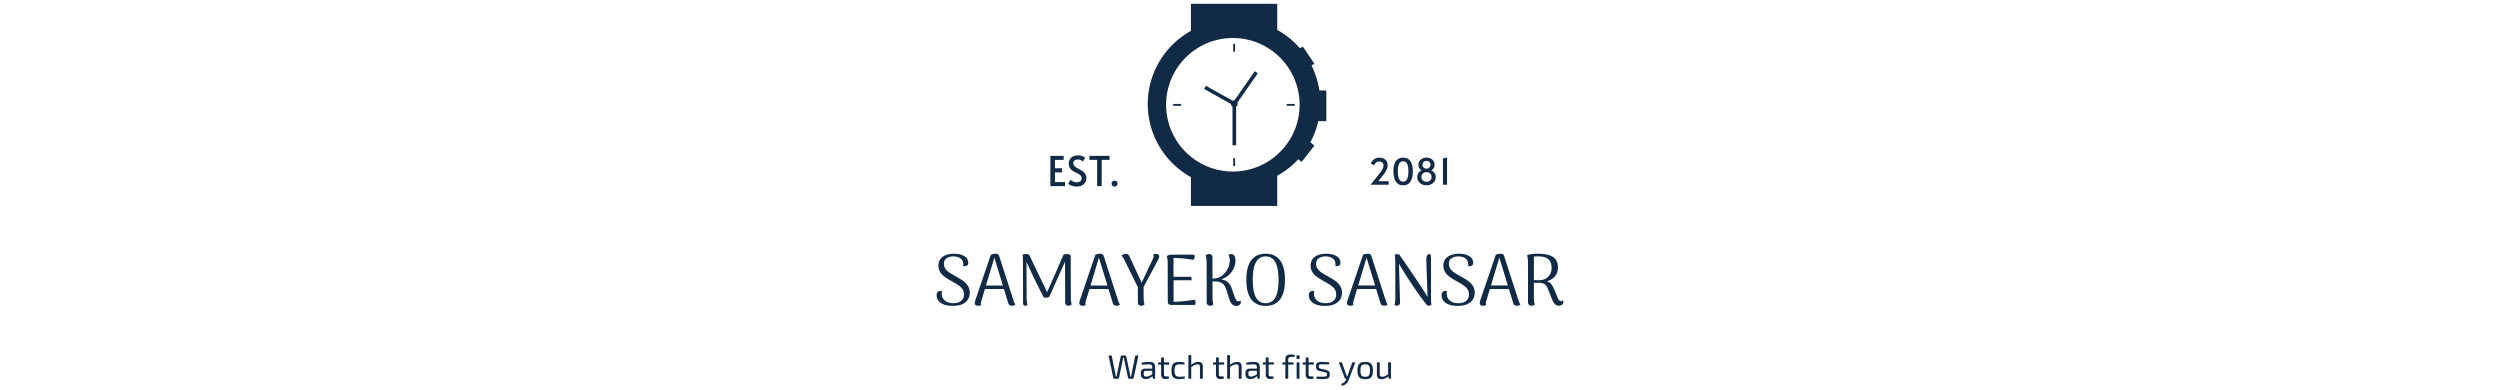 <svg xmlns="http://www.w3.org/2000/svg" version="1.1" xmlns:xlink="http://www.w3.org/1999/xlink" width="2000" height="312" viewBox="0 0 2000 312"><svg xml:space="preserve" width="2000" height="312" data-version="2" data-id="lg_ArDfiGytIKXzyrfs5i" viewBox="0 0 511 312" x="0" y="0"><rect width="100%" height="100%" fill="transparent"></rect><path fill="#112a46" d="m261.708 58.68-2.394-1.674-16.254 23.292-.126-.018q-.702 0-1.296.342l-21.42-12.006-1.44 2.556 21.456 12.006c.054.9.54 1.692 1.26 2.16v30.87h2.916V85.32a2.7 2.7 0 0 0 1.08-3.366zm-19.602-23.634h1.458v6.336h-1.458zm-48.06 48.114h6.354v1.458h-6.354zm90.864 0h6.354v1.458h-6.354zm-42.804 43.416h1.458v6.336h-1.458z"></path><path fill="#112a46" d="M311.01 72.36a66.6 66.6 0 0 0-6.318-19.944l2.322-1.476-9.252-13.68-2.304 1.386a66.6 66.6 0 0 0-18.162-14.724V3.024h-69.048V24.75a66.744 66.744 0 0 0 0 116.928v23.076h69.048v-24.156a66.6 66.6 0 0 0 16.866-13.248l2.646 2.196 10.188-12.996-3.15-2.79a66.6 66.6 0 0 0 6.282-16.866h6.444V72.36zm-68.22 64.854a53.406 53.406 0 1 1-.036-106.794c29.108.535 52.425 24.284 52.425 53.397s-23.317 52.862-52.425 53.397M17.8 244.7q-6.44 0-9.72-2.41-3.28-2.4-3.28-6.17 0-3.37 3.25-3.37.64 0 1.05.06-.29.87-.18 2.44.18 3.36 2.64 5.33 2.47 1.97 6.7 1.97 3.83 0 6.12-1.79 2.29-1.8 2.29-5.28 0-2.26-1.02-3.89-1.01-1.62-2.9-3.01-1.88-1.4-5.36-3.31-3.94-2.2-6.21-3.86-2.26-1.65-3.59-3.8-1.34-2.14-1.34-5.1 0-4.76 3.48-7.13 3.48-2.38 8.82-2.38 5.22 0 8.38 1.91 3.16 1.92 3.16 5.28 0 2.44-2.32 2.67-.46.11-.75.11-.35 0-1.05-.11.18-.64.18-1.16 0-.7-.18-1.28-.23-2.49-2.37-3.88-2.15-1.4-5.51-1.4-3.08 0-5.25 1.4-2.18 1.39-2.18 4.52 0 2.2 1.1 3.86 1.11 1.65 2.96 2.93 1.86 1.27 5.28 3.19 3.65 1.97 6.03 3.71t3.83 4.06 1.45 5.39q0 2.79-1.36 5.16-1.37 2.38-4.38 3.86-3.02 1.48-7.77 1.48m48.66-3.94q.64 1.91 1.39 2.72-.99 1.1-2.73 1.1-1.1 0-1.91-.49t-1.04-1.42l-3.54-11.48h-15.2l-2.9 9.68q-.35 1.28-.35 1.92 0 .92.35 1.33-1.22.46-2.55.46-2.67 0-2.67-2.14 0-.76.58-2.61l12.3-36.08q1.91-.75 3.83-.75 2.26 0 2.78 1.74zM44.3 228.4h13.52l-6.85-22.27zm67.86 8.94q0 4.18.7 6.21-1.22 1.04-2.73 1.04-1.1 0-1.8-.69-.69-.7-.69-1.86l-.12-32.65-12.7 28.24q-1.39.53-2.55.53-1.05 0-1.86-.41-6.55-12.41-13.69-28.19l.06 27.78q0 4.35.76 6.56-.82.69-1.92.69-1.68 0-1.68-2.14l-.06-32.08q0-4.11-.35-6.43.7-.7 3.08-.7 1.56 0 2.43.93l4.82 10.15 9.34 19.37q1.16-2.55 8.06-18.27 1.74-4.12 3.01-7.02 1.28-2.9 2.09-4.7 1.22-.46 2.84-.46 1.11 0 1.95.41.84.4.9.98zm37.93 3.42q.64 1.91 1.4 2.72-.99 1.1-2.73 1.1-1.1 0-1.92-.49-.81-.49-1.04-1.42l-3.54-11.48h-15.19l-2.9 9.68q-.35 1.28-.35 1.92 0 .92.35 1.33-1.22.46-2.55.46-2.67 0-2.67-2.14 0-.76.58-2.61l12.29-36.08q1.92-.75 3.83-.75 2.26 0 2.79 1.74zm-22.15-12.36h13.51l-6.84-22.27zm53.76-20.01-11.31 21.11v7.83q0 4.01.76 6.21-.41.41-1.1.73-.7.31-1.57.31-1.22 0-1.94-.69-.73-.7-.73-1.86l-.06-12.53q-.46-.69-.63-1.04l-10.39-21.11q-.58-1.22-1.97-2.73.52-.58 1.39-1.04.87-.47 1.98-.47 1.21 0 1.91.64t1.28 1.92l9.51 20.47 8.99-19.08q.58-1.34.58-2.03 0-.87-.41-1.45 1.05-.47 2.55-.47 1.1 0 1.69.64.58.64.63 1.63 0 1.1-1.16 3.01m29.29 31.38q.47.23.73.9t.26 1.42q0 .81-.29 1.33-.29.53-.87.53h-18.44q-1.22 0-1.95-.7-.72-.7-.72-1.91l-.06-30.4q0-3.77-.75-5.97.81-.7 1.65-.96t2.35-.26h17.51q.41 0 .64.38t.23.96q0 .81-.37 1.68-.38.87-.96 1.1-8.29-1.45-15.66-1.51v15.08h14.27q.17.7.17 1.39 0 .7-.17 1.4h-14.21v17.16q7.25-.05 16.64-1.62m36.78.52q.4.76.4 1.45 0 1.34-1.1 2.18t-2.61.84q-3.77 0-5.63-5.74l-2.43-7.72q-.76-1.97-1.63-3.25-.87-1.27-2.75-2.11-1.89-.84-5.08-.84h-1.45v12.23q0 4.24.76 6.21-1.22 1.04-2.73 1.04-1.16 0-1.91-.69-.76-.7-.76-1.86l-.05-31.55q0-4-.76-6.21 1.22-1.04 2.73-1.04 1.22 0 1.94.67.73.66.73 1.88l.05 17.17 1.63-.17q3.83-.47 6.58-2.76 2.76-2.29 4.18-5.48t1.42-6.21q0-2.78-1.05-4.4 1.05-.7 2.15-.7 1.39 0 2.44 1.19 1.04 1.19 1.04 3.91 0 4.59-2.84 8.82t-8.59 6.38q3.37.52 5.25 2.15 1.89 1.62 2.93 4.4l2.73 7.78q.75 1.74 1.33 2.4.58.67 1.45.73h.18q.81 0 1.45-.7M268 244.7q-7.54 0-11.49-5.22-3.94-5.22-3.94-15.6 0-10.44 3.94-15.66Q260.46 203 268 203q7.6 0 11.54 5.22t3.94 15.66-3.94 15.63T268 244.7m0-2.15q5.16 0 7.74-4.55t2.58-14.12q0-9.63-2.58-14.18-2.58-4.56-7.74-4.56-5.11 0-7.69 4.59-2.58 4.58-2.58 14.15t2.58 14.12 7.69 4.55m47.57 2.15q-6.44 0-9.72-2.41-3.27-2.4-3.27-6.17 0-3.37 3.24-3.37.64 0 1.05.06-.29.87-.18 2.44.18 3.36 2.64 5.33 2.47 1.97 6.7 1.97 3.83 0 6.12-1.79 2.29-1.8 2.29-5.28 0-2.26-1.01-3.89-1.02-1.62-2.9-3.01-1.89-1.4-5.37-3.31-3.94-2.2-6.2-3.86-2.27-1.65-3.6-3.8-1.33-2.14-1.33-5.1 0-4.76 3.48-7.13 3.48-2.38 8.81-2.38 5.22 0 8.38 1.91 3.16 1.92 3.16 5.28 0 2.44-2.32 2.67-.46.11-.75.11-.35 0-1.04-.11.17-.64.17-1.16 0-.7-.17-1.28-.24-2.49-2.38-3.88-2.15-1.4-5.51-1.4-3.08 0-5.25 1.4-2.18 1.39-2.18 4.52 0 2.2 1.11 3.86 1.1 1.65 2.95 2.93 1.86 1.27 5.28 3.19 3.66 1.97 6.03 3.71 2.38 1.74 3.83 4.06t1.45 5.39q0 2.79-1.36 5.16-1.36 2.38-4.38 3.86t-7.77 1.48m48.66-3.94q.64 1.91 1.39 2.72-.98 1.1-2.72 1.1-1.11 0-1.92-.49t-1.04-1.42l-3.54-11.48h-15.2l-2.9 9.68q-.34 1.28-.34 1.92 0 .92.34 1.33-1.21.46-2.55.46-2.67 0-2.67-2.14 0-.76.58-2.61l12.3-36.08q1.91-.75 3.83-.75 2.26 0 2.78 1.74zm-22.16-12.36h13.52l-6.85-22.27zm31.09 16.18q-1.22 0-2.09-.69.7-2.09.7-6.56l-.06-26.56q0-4.64-.4-6.84.63-.58 2.2-.58 1.16 0 1.39.29 17.87 25.69 22.62 33.87l-.98-28.89q-.12-1.97.29-3.36.4-1.39 1.27-1.8.23-.06.81-.06.76 0 1.28.24-.06.63.06 2.32l.06 1.85v29.58q0 4.47.29 6.5-.24.29-.87.46-.64.18-1.28.18-.58 0-1.16-.24-5.68-6.9-11.86-16.21T374.67 211l.87 30.74q.06 1.28-.67 2.06-.72.78-1.71.78m48.6.12q-6.44 0-9.72-2.41-3.28-2.4-3.28-6.17 0-3.37 3.25-3.37.64 0 1.05.06-.29.87-.18 2.44.18 3.36 2.64 5.33 2.47 1.97 6.7 1.97 3.83 0 6.12-1.79 2.29-1.8 2.29-5.28 0-2.26-1.02-3.89-1.01-1.62-2.9-3.01-1.88-1.4-5.36-3.31-3.94-2.2-6.21-3.86-2.26-1.65-3.59-3.8-1.34-2.14-1.34-5.1 0-4.76 3.48-7.13 3.48-2.38 8.82-2.38 5.22 0 8.38 1.91 3.16 1.92 3.16 5.28 0 2.44-2.32 2.67-.46.11-.75.11-.35 0-1.05-.11.18-.64.18-1.16 0-.7-.18-1.28-.23-2.49-2.37-3.88-2.15-1.4-5.51-1.4-3.08 0-5.25 1.4-2.18 1.39-2.18 4.52 0 2.2 1.1 3.86 1.11 1.65 2.96 2.93 1.86 1.27 5.28 3.19 3.65 1.97 6.03 3.71t3.83 4.06 1.45 5.39q0 2.79-1.36 5.16-1.37 2.38-4.38 3.86-3.02 1.48-7.77 1.48m48.67-3.94q.64 1.91 1.39 2.72-.99 1.1-2.73 1.1-1.1 0-1.91-.49t-1.04-1.42l-3.54-11.48h-15.2l-2.9 9.68q-.35 1.28-.35 1.92 0 .92.35 1.33-1.22.46-2.55.46-2.67 0-2.67-2.14 0-.76.58-2.61l12.3-36.08q1.91-.75 3.83-.75 2.26 0 2.78 1.74zm-22.16-12.36h13.52l-6.85-22.27zm57.59 11.72q.34.69.34 1.51 0 1.39-1.16 2.17t-2.32.78q-2.14 0-3.39-1.36t-2.46-4.38L494.2 232q-.81-1.97-1.48-3.08-.67-1.1-2.06-1.88t-3.77-.78l-4.29-.06v11.31q0 1.39.17 3.19.18 1.8.58 2.84-.4.41-1.1.73-.7.31-1.57.31-1.21 0-1.97-.69-.75-.7-.81-1.86v-31.55q0-1.39-.17-3.22-.18-1.83-.58-2.99 2.43-1.27 8.52-1.27 8.3 0 12.24 2.58t3.94 8.38q0 4.18-2.4 7.08-2.41 2.9-6.47 3.94 2.03.58 3.28 2.06 1.24 1.48 2.29 3.8l2.9 6.84q.69 1.68 1.33 2.41.64.72 1.39.78 1.05 0 1.69-.75m-23.26-16.01 4.52.06q4.24-.12 6.93-2.79 2.7-2.66 2.7-7.01 0-4.76-2.58-7.02t-8.27-2.26q-2.26 0-3.3.17zm-318.86 60.25h2.51l-3.78 17.93q-.08.29-.33.5-.24.2-.62.2h-2.7q-.35 0-.61-.2-.25-.21-.31-.53l-2.91-14.01q-.11-.54-.22-1.07t-.21-1.04h-.57q-.11.51-.2 1.05-.1.54-.21 1.06l-2.89 14.01q-.08.32-.33.53-.26.2-.61.2h-2.73q-.35 0-.61-.2-.25-.21-.31-.5l-3.78-17.93h2.52l2.91 14.52q.11.52.19 1.1t.19 1.2h.62q.11-.62.22-1.19.1-.57.21-1.11l2.89-13.74q.06-.35.31-.57.26-.21.61-.21h2.59q.35 0 .6.21.24.22.32.57l2.89 13.74q.13.6.23 1.17.09.56.15 1.13h.67l.16-1.15q.08-.58.19-1.12zm11.35 5.17q1.45 0 2.47.39 1.01.39 1.52 1.31.51.91.51 2.51V303h-1.8l-.36-2.86-.16-.3v-6.1q0-1.22-.55-1.74-.55-.53-2.12-.53-1.03 0-2.58.11t-3.06.24l-.22-1.7q.92-.16 2.01-.3 1.1-.13 2.23-.21t2.11-.08m-3.3 5.37h6.72l-.02 1.73-6.29.02q-.95.03-1.33.5-.37.48-.37 1.31v.84q0 1.03.48 1.5.49.47 1.57.47.75 0 1.71-.28.96-.29 1.93-.88t1.78-1.51v1.7q-.29.38-.85.88-.55.5-1.32.97t-1.7.78-2.01.31q-1.16 0-2.05-.42t-1.39-1.24-.5-2.01v-1.43q0-1.54.95-2.39.96-.85 2.69-.85m12.58-8.94h2.3v13.42q0 .95.4 1.35.41.41 1.38.41h2l.27 1.75q-.43.11-1 .19t-1.11.12-.86.04q-1.65 0-2.51-.92-.87-.91-.87-2.64zm.22 3.89h6.26v1.81H182v-1.68zm14.35-.32q.6 0 1.33.05t1.49.19q.77.13 1.42.38l-.29 1.48q-.9-.08-1.88-.12-.99-.04-1.69-.04-1.56 0-2.48.43t-1.33 1.51q-.4 1.08-.4 3t.4 3.01q.41 1.09 1.33 1.53.92.43 2.48.43.41 0 1.05-.03.65-.03 1.39-.08.75-.05 1.42-.16l.25 1.54q-1 .35-2.18.51-1.17.16-2.33.16-2.27 0-3.65-.67-1.38-.68-1.98-2.19-.61-1.51-.61-4.05t.62-4.05 2-2.17 3.64-.66m15.27 0q3.56 0 3.56 3.61V303h-2.32v-9.21q0-1.32-.42-1.82t-1.44-.5q-1.22 0-2.43.57-1.22.56-2.89 1.64l-.11-1.64q1.54-1.16 3.05-1.84 1.51-.67 3-.67m-7.99-5.43h2.29l.03 5.21q0 .89-.07 1.67-.07.79-.2 1.38l.24.41V303h-2.29zm22.06 1.86h2.29v13.42q0 .95.41 1.35.4.41 1.37.41h2l.27 1.75q-.43.11-1 .19t-1.11.12-.86.04q-1.65 0-2.51-.92-.86-.91-.86-2.64zm.21 3.89h6.27v1.81h-8.86v-1.68zm16.74-.32q3.57 0 3.57 3.61V303h-2.33v-9.21q0-1.32-.42-1.82-.41-.5-1.44-.5-1.21 0-2.43.57-1.21.56-2.89 1.64l-.11-1.64q1.54-1.16 3.05-1.84 1.52-.67 3-.67m-7.99-5.43h2.29l.03 5.21q0 .89-.07 1.67-.06.79-.2 1.38l.24.41V303h-2.29zm21.57 5.43q1.46 0 2.47.39 1.02.39 1.53 1.31.51.91.51 2.51V303h-1.81l-.35-2.86-.16-.3v-6.1q0-1.22-.55-1.74-.56-.53-2.12-.53-1.03 0-2.58.11t-3.07.24l-.21-1.7q.92-.16 2.01-.3 1.09-.13 2.23-.21 1.13-.08 2.1-.08m-3.29 5.37h6.72l-.03 1.73-6.29.02q-.94.03-1.32.5-.38.48-.38 1.31v.84q0 1.03.49 1.5.48.47 1.56.47.76 0 1.72-.28.96-.29 1.93-.88t1.78-1.51v1.7q-.3.38-.85.88t-1.32.97-1.7.78-2.01.31q-1.17 0-2.06-.42t-1.39-1.24-.5-2.01v-1.43q0-1.54.96-2.39t2.69-.85m12.58-8.94h2.3v13.42q0 .95.4 1.35.41.41 1.38.41h2l.27 1.75q-.44.11-1 .19-.57.08-1.11.12t-.86.04q-1.65 0-2.52-.92-.86-.91-.86-2.64zm.22 3.89h6.26v1.81h-8.86v-1.68zm19.3-6.21q.43 0 1.11.01.67.02 1.38.06.7.04 1.21.12l-.19 1.7h-2.7q-1.29 0-1.82.51-.53.52-.53 1.7V303h-2.29v-15.5q0-1.24.38-2.09.37-.85 1.21-1.31t2.24-.46m-3.7 6.21h6.37v1.81h-8.88v-1.68zm8.89 0h2.26V303h-2.26zm.59-5.59h1.08q.7 0 .7.7v1.54q0 .7-.7.7h-1.08q-.7 0-.7-.7v-1.54q0-.7.7-.7m6.67 1.7h2.29v13.42q0 .95.41 1.35.4.41 1.38.41h1.99l.27 1.75q-.43.11-1 .19-.56.08-1.1.12t-.87.04q-1.64 0-2.51-.92-.86-.91-.86-2.64zm.21 3.89h6.27v1.81h-8.86v-1.68zm13.13-.32q.86 0 1.83.05t1.93.13q.96.09 1.77.22l-.19 1.67q-1.24-.05-2.5-.09-1.25-.04-2.49-.04-1.22-.03-1.92.05t-1.01.44q-.31.35-.31 1.18 0 1.03.48 1.35.49.33 1.43.54l3.84.87q1.56.38 2.31 1.16.74.78.74 2.46 0 1.62-.61 2.43t-1.85 1.08-3.16.27q-.7 0-2.09-.06-1.39-.05-3.06-.32l.16-1.68q.65.03 1.38.07.72.04 1.52.04h1.63q1.49 0 2.33-.13.83-.14 1.18-.53.36-.39.36-1.17 0-.98-.57-1.3t-1.51-.54l-3.78-.86q-1.08-.27-1.73-.72t-.95-1.16q-.29-.72-.29-1.8 0-1.54.54-2.32t1.67-1.05 2.92-.24m23.89.31h2.49l-5.27 13.88q-.32.86-.81 1.7t-1.17 1.52q-.69.69-1.62 1.12-.94.44-2.15.49l-.22-1.51q1.6-.51 2.46-1.38.86-.86 1.38-2.1l.65-1.57q.21-.54.43-1.19.21-.65.4-1.16zm-10.8 0h2.46l3.48 9.8q.14.41.27.8.14.39.22.79h.62l-.76 1.76h-.7q-.27 0-.5-.16-.23-.17-.31-.44zm21.14-.31q2.27 0 3.63.67 1.37.68 1.96 2.2.6 1.53.6 4.04t-.6 4.03q-.59 1.53-1.96 2.2-1.36.68-3.63.68-2.24 0-3.6-.68-1.37-.67-1.97-2.2-.61-1.52-.61-4.03t.61-4.04q.6-1.52 1.97-2.2 1.36-.67 3.6-.67m0 1.94q-1.43 0-2.25.44-.83.45-1.18 1.53t-.35 3q0 1.91.35 2.99t1.18 1.53q.82.45 2.25.45t2.27-.45 1.19-1.53.35-2.99q0-1.92-.35-3t-1.19-1.53q-.84-.44-2.27-.44m9.37-1.62h2.3v9.23q-.03 1.25.46 1.76.48.51 1.62.51 1.1 0 2.2-.53 1.09-.52 2.63-1.52l.3 1.59q-1.54 1.22-2.99 1.84-1.44.62-2.93.62-3.59 0-3.59-3.62zm8.97 0h2.29V303h-1.84l-.21-2.49-.24-.4zM107.52 148.92H95.8v-24.25h10.63v3.23h-6.96v6.7h5.61v3.3h-5.61v7.76h8.05zm9.32.33q-1.39 0-2.74-.34-1.36-.35-2.41-.86-1.06-.51-1.59-1.04l1.75-3.13q.37.29 1.14.77.78.48 1.8.84 1.02.37 2.05.37 1.68 0 2.82-.8 1.14-.79 1.14-2.31 0-1.25-.66-2.08-.66-.82-1.74-1.45-1.07-.62-2.31-1.2-1.23-.58-2.36-1.31-1.28-.85-2.24-2.27t-.96-3.67q0-2.21 1.01-3.63 1.01-1.41 2.67-2.12 1.67-.71 3.65-.71 1.58 0 2.7.33 1.13.33 1.89.79.75.46 1.18.82l-1.75 3.01q-.56-.6-1.68-1.11t-2.51-.51q-1.61 0-2.57.74t-.96 2.2q0 1.28.86 2.19t2.2 1.65q1.33.74 2.75 1.5t2.51 1.78q.89.8 1.52 1.98.62 1.19.62 2.68 0 2.24-1.04 3.79t-2.78 2.33q-1.75.77-3.96.77m20.03-.33h-3.67V127.9H127v-3.23h16.14v3.23h-6.27zm10.29.33q-.99 0-1.68-.67-.69-.68-.69-1.67 0-1.02.67-1.7.68-.67 1.7-.67 1.06 0 1.72.67.66.68.66 1.7 0 .99-.68 1.67-.67.67-1.7.67m219.28-1.45h-14.5l7.17-8.96q.58-.75 1.32-1.84t1.3-2.26q.57-1.18.57-2.19 0-1.6-.86-2.47-.85-.87-2.56-.87-1.19 0-2.01.52-.81.53-1.32 1.22-.5.7-.79 1.25l-2.7-1.45q.55-1.04 1.44-2.1.88-1.06 2.21-1.79 1.34-.72 3.25-.72 2.21 0 3.69.78 1.47.78 2.21 2.15.74 1.36.74 3.1 0 1.86-.91 3.8t-2.57 3.97l-3.94 4.99h8.26zm11.58.44q-2.12 0-3.6-.87t-2.41-2.4q-.93-1.52-1.35-3.53-.42-2.02-.42-4.28 0-2.35.41-4.35t1.3-3.5q.9-1.49 2.4-2.33 1.49-.84 3.67-.84 2.9 0 4.58 1.42t2.42 3.9.74 5.7q0 3.1-.77 5.62-.77 2.53-2.47 3.99-1.69 1.47-4.5 1.47m0-2.96q1.3 0 2.13-.7.82-.69 1.27-1.88t.63-2.63q.17-1.43.17-2.91 0-1.63-.17-3.08-.18-1.45-.63-2.58t-1.27-1.78q-.83-.65-2.13-.65-1.31 0-2.15.65t-1.29 1.78-.62 2.58q-.18 1.45-.18 3.08 0 1.48.18 2.91.17 1.44.62 2.61.45 1.18 1.29 1.89t2.15.71m18.7 2.96q-2 0-3.68-.82-1.68-.81-2.69-2.29-1-1.48-1-3.48 0-1.48.5-2.53.49-1.06 1.29-1.76.8-.69 1.67-1.07-1.08-.64-1.82-1.76-.74-1.11-.74-2.62 0-1.8.86-3.09.85-1.29 2.32-1.99 1.46-.69 3.29-.69 1.86 0 3.31.69 1.45.7 2.3 1.99.86 1.29.86 3.03 0 1.65-.79 2.76-.78 1.1-1.88 1.71.9.37 1.71 1.07t1.33 1.74q.53 1.04.53 2.52 0 2-1.02 3.48-1.01 1.48-2.68 2.29-1.67.82-3.67.82m0-13.29q.87 0 1.58-.43.71-.44 1.15-1.16.43-.73.43-1.6 0-1.36-.87-2.21-.87-.86-2.29-.86-1.45 0-2.32.86-.87.85-.87 2.21 0 1.34.88 2.27.89.92 2.31.92m0 10.44q1.89 0 2.97-1.1 1.09-1.1 1.09-2.72 0-1.69-1.16-2.76t-2.9-1.07-2.91 1.06q-1.18 1.06-1.18 2.77 0 1.62 1.1 2.72 1.11 1.1 2.99 1.1m16.41 2.41h-3.27v-20.99l3.27-.93z"></path></svg></svg>